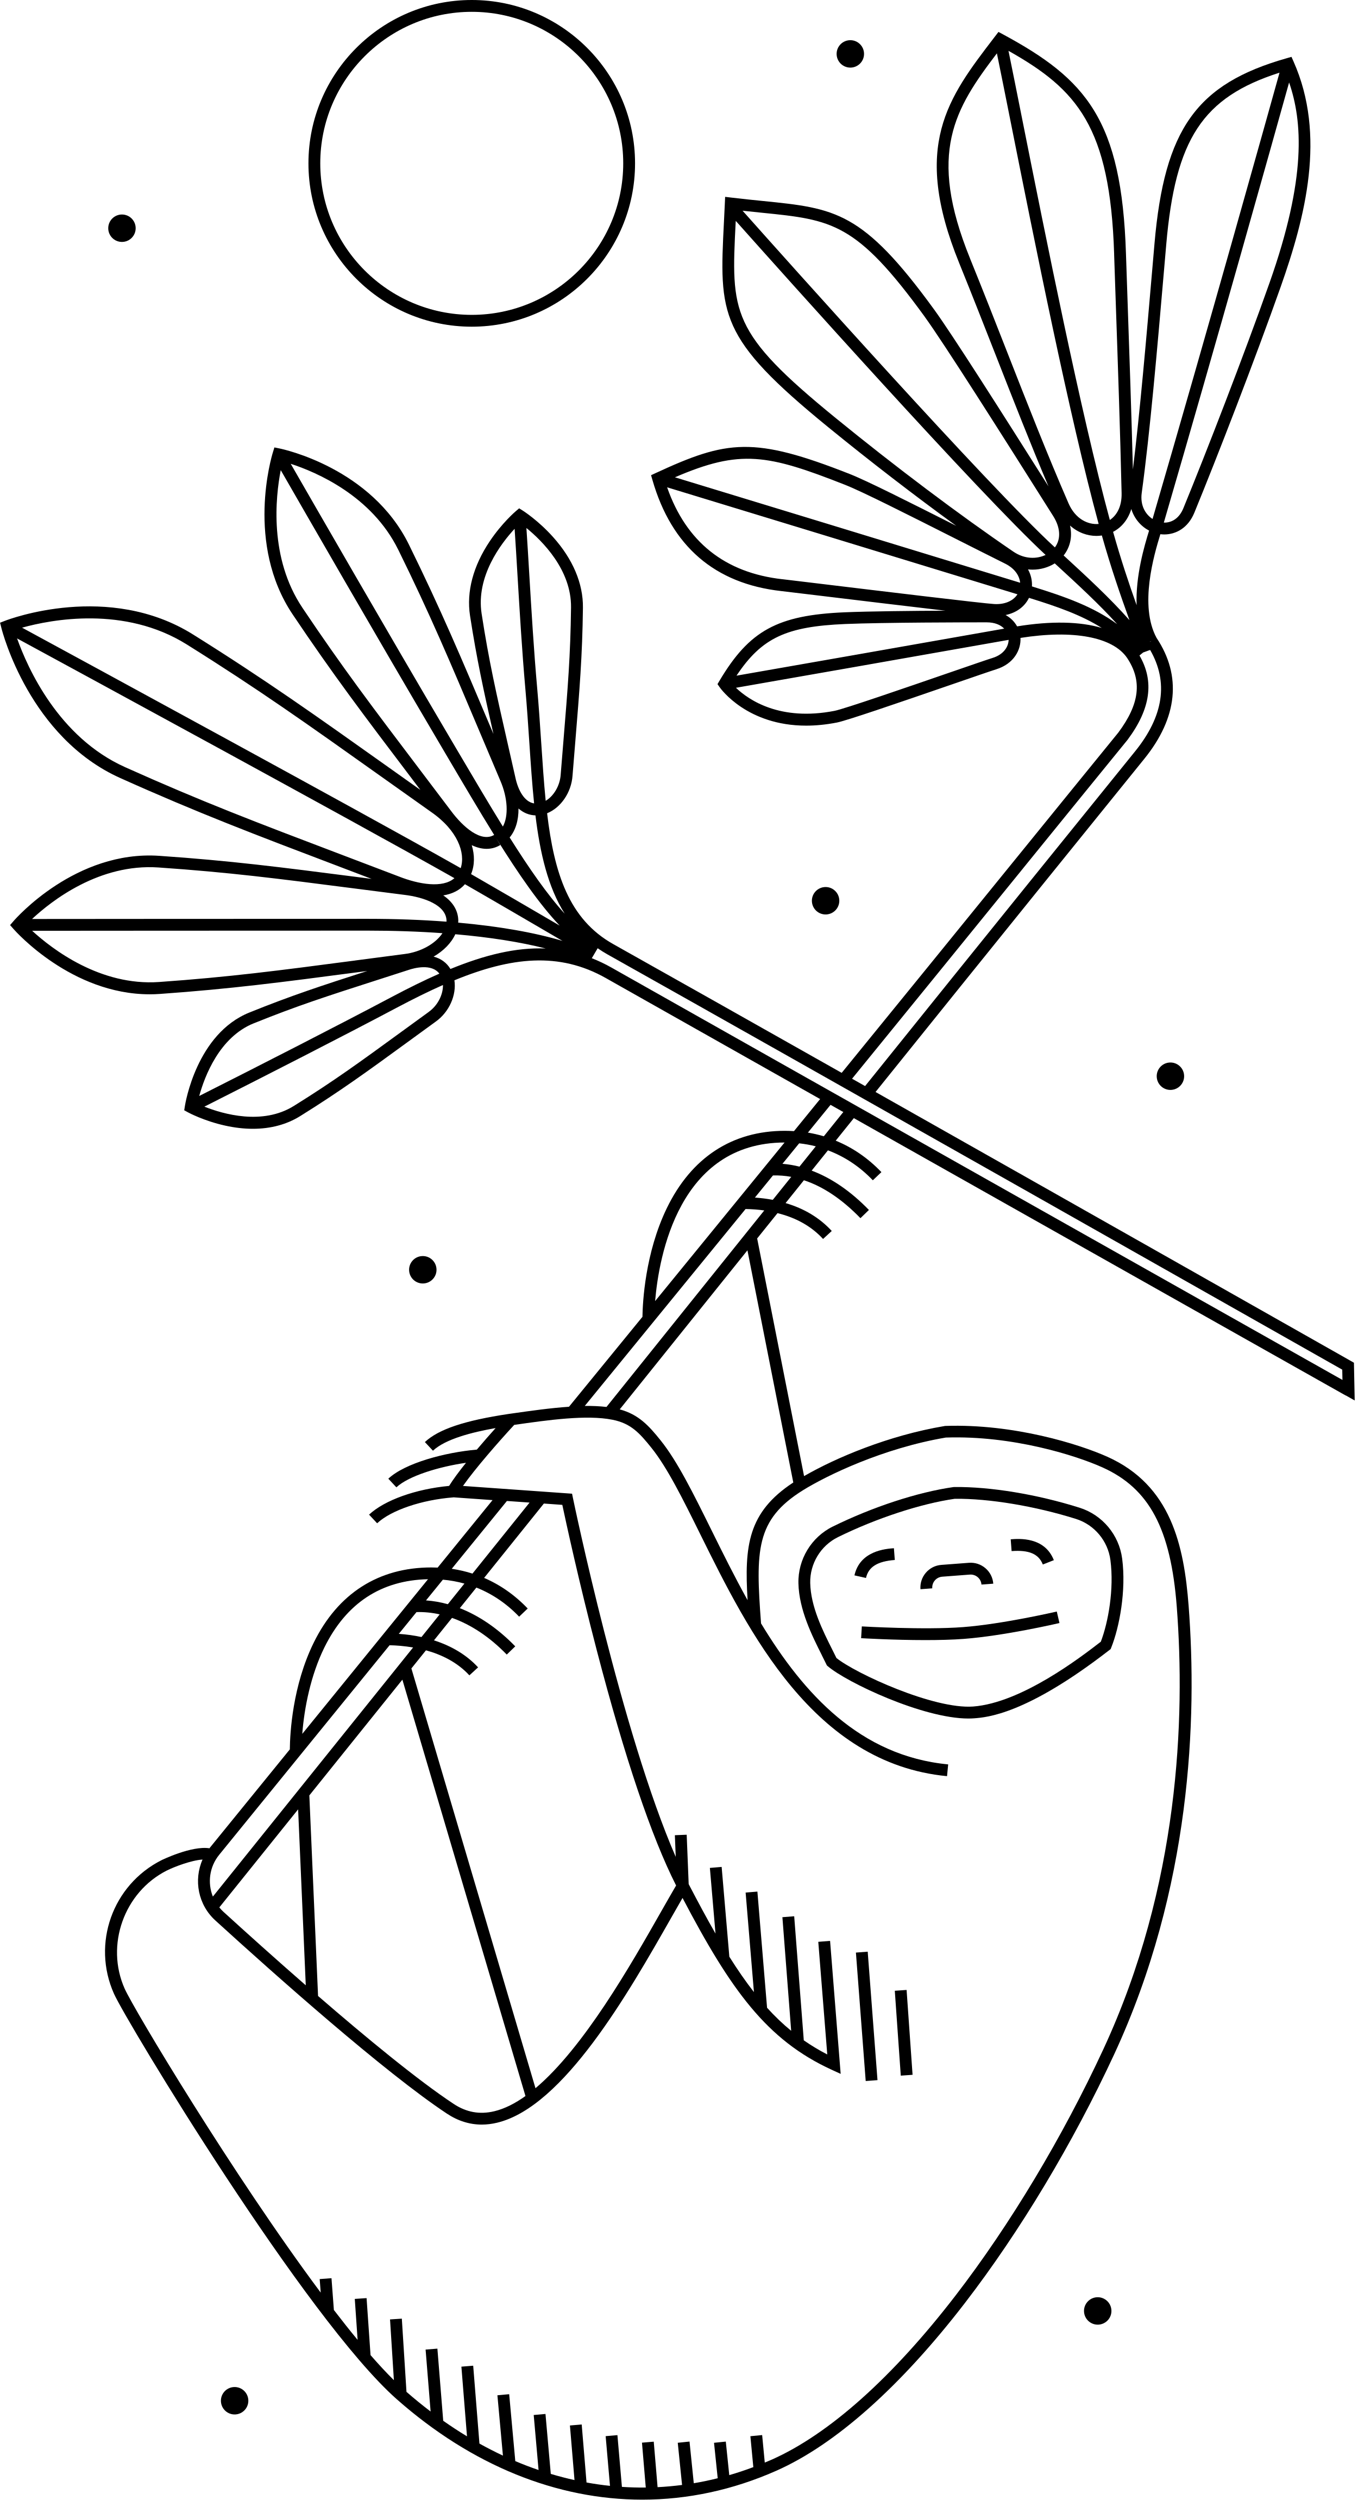 <svg width="345" height="635" viewBox="0 0 345 635" fill="none" xmlns="http://www.w3.org/2000/svg">
<g clip-path="url(#clip0_30_110)">
<path d="M216.274 17.162C218.193 17.025 219.638 15.359 219.501 13.44C219.364 11.521 217.698 10.076 215.779 10.213C213.86 10.349 212.415 12.016 212.552 13.934C212.688 15.853 214.355 17.298 216.274 17.162Z" fill="black"/>
<path d="M30.983 61.445C32.907 61.445 34.466 59.886 34.466 57.962C34.466 56.038 32.907 54.478 30.983 54.478C29.059 54.478 27.5 56.038 27.5 57.962C27.5 59.886 29.059 61.445 30.983 61.445Z" fill="black"/>
<path d="M110.886 322.226C110.739 320.305 109.064 318.87 107.149 319.017C105.227 319.163 103.792 320.838 103.939 322.754C104.086 324.675 105.761 326.11 107.676 325.963C109.598 325.816 111.032 324.142 110.886 322.226Z" fill="black"/>
<path d="M213.216 228.504C213.069 226.582 211.395 225.147 209.479 225.294C207.558 225.441 206.123 227.116 206.27 229.031C206.416 230.953 208.091 232.388 210.007 232.241C211.928 232.094 213.363 230.419 213.216 228.504Z" fill="black"/>
<path d="M59.343 606.256C57.421 606.403 55.987 608.078 56.133 609.993C56.28 611.915 57.955 613.35 59.87 613.203C61.792 613.056 63.227 611.381 63.08 609.466C62.933 607.544 61.258 606.11 59.343 606.256Z" fill="black"/>
<path d="M278.612 583.448C276.69 583.595 275.255 585.27 275.402 587.185C275.549 589.107 277.224 590.542 279.139 590.395C281.061 590.248 282.495 588.573 282.349 586.658C282.202 584.736 280.527 583.302 278.612 583.448Z" fill="black"/>
<path d="M293.873 273.593C294.019 275.515 295.694 276.95 297.61 276.803C299.531 276.656 300.966 274.981 300.819 273.066C300.672 271.144 298.998 269.71 297.082 269.857C295.161 270.003 293.726 271.678 293.873 273.593Z" fill="black"/>
<path d="M119.847 82.972C142.723 82.972 161.334 64.361 161.334 41.486C161.334 18.611 142.723 0 119.847 0C96.972 0 78.361 18.611 78.361 41.486C78.361 64.361 96.972 82.972 119.847 82.972ZM119.847 3.003C141.068 3.003 158.331 20.266 158.331 41.486C158.331 62.706 141.068 79.969 119.847 79.969C98.627 79.969 81.364 62.706 81.364 41.486C81.364 20.266 98.627 3.003 119.847 3.003Z" fill="black"/>
<path d="M341.872 354.39L344.161 355.685L343.967 346.096L343.226 345.675C342.279 345.142 278.305 308.9 222.432 277.337C251.526 241.143 281.995 203.487 290.716 192.717C299.178 182.267 300.252 171.65 293.826 162.007C289.375 153.8 293.165 140.954 294.794 135.669C295.114 135.709 295.441 135.736 295.768 135.736C298.697 135.736 301.807 134.148 303.422 130.217C309.181 116.19 318.823 91.327 325.349 72.869C331.642 55.072 336.954 34.346 328.626 15.628L328.099 14.44L326.844 14.801C303.976 21.314 295.828 32.751 293.299 61.872L292.758 68.138C291.204 86.135 289.602 104.666 287.814 119.227C287.447 105.127 286.913 89.585 286.506 77.847C286.326 72.562 286.165 67.958 286.052 64.455C284.978 30.395 275.956 20.126 254.789 8.715L253.661 8.108L252.527 9.589C240.809 24.884 231.554 36.962 243.685 66.817C246.881 74.691 250.011 82.672 253.041 90.393C257.532 101.857 261.816 112.781 266.367 123.531C254.215 104.299 241.837 84.841 237.346 78.655C219.148 53.604 212.255 52.91 193.831 51.048C191.449 50.808 188.739 50.535 185.83 50.188L184.222 49.994L184.148 51.609C184.075 53.244 183.995 54.792 183.922 56.273C182.727 80.036 182.447 85.681 210.387 108.476C221.057 117.178 232.388 125.9 242.931 133.547C230.706 127.381 220.216 122.089 215.899 120.394C191.455 110.765 184.729 111.746 166.572 120.148L165.404 120.688L165.758 121.923C170.602 138.745 181.606 148.234 198.475 150.116C199.336 150.209 203.086 150.663 208.278 151.29C217.567 152.412 230.619 153.986 240.175 155.101C231.66 155.141 220.763 155.248 214.591 155.508C197.514 156.229 190.374 160.132 182.774 172.918L182.28 173.752L182.834 174.546C183.154 175.006 189.867 184.295 204.808 184.295C207.197 184.295 209.793 184.055 212.609 183.508C215.018 183.041 227.336 178.817 241.983 173.772C247.482 171.877 251.819 170.382 253.081 169.988C257.618 168.58 259.413 164.997 259.253 162.014C272.633 159.899 282.702 161.76 286.332 167.086C290.236 172.924 289.535 178.79 284.083 186.09L283.983 186.21C277.617 194.018 268.288 205.502 257.678 218.568C243.825 235.617 228.164 254.902 213.83 272.479C190.548 259.333 169.388 247.402 155.795 239.781C144.497 233.449 140.787 221.697 138.992 206.55C142.442 205.155 145.158 201.311 145.452 196.981C145.699 193.911 145.932 191.095 146.146 188.473C147.227 175.313 147.947 166.625 148.094 154.34C148.168 148.208 145.538 141.995 140.487 136.37C136.73 132.179 132.98 129.79 132.826 129.69L131.892 129.103L131.051 129.817C130.911 129.937 127.535 132.82 124.405 137.491C120.201 143.763 118.473 150.283 119.407 156.342C121.109 167.366 122.864 175.4 125.359 186.417C125.192 186.017 125.019 185.61 124.852 185.216C117.131 166.952 112.033 154.887 103.885 138.311C94.33 118.873 71.995 114.102 71.048 113.908L69.713 113.635L69.313 114.936C69.019 115.877 62.319 138.125 74.351 156.048C84.621 171.35 92.495 181.746 104.413 197.474C105.18 198.489 105.981 199.543 106.788 200.611C104.052 198.669 101.45 196.82 98.981 195.065C79.989 181.573 67.444 172.657 49.06 161.153C27.6 147.72 2.316 157.256 1.255 157.67L0.02 158.15L0.34 159.438C0.621 160.573 7.534 187.271 30.549 197.601C50.275 206.456 64.581 211.888 86.235 220.109C88.831 221.097 91.554 222.131 94.396 223.212C93.075 223.039 91.767 222.872 90.506 222.712C71.241 220.236 58.516 218.595 40.465 217.36C19.272 215.905 4.051 233.222 3.417 233.962L2.562 234.95L3.423 235.931C4.044 236.638 18.224 252.527 38.036 252.527C38.897 252.527 39.771 252.5 40.652 252.433C58.696 251.152 71.401 249.484 90.639 246.955C91.514 246.841 92.401 246.721 93.302 246.608C81.891 250.278 73.99 252.854 63.334 257.165C49.954 262.576 47.085 280.2 46.965 280.947L46.804 281.988L47.732 282.495C47.899 282.582 51.803 284.691 57.234 285.885C59.657 286.419 62.006 286.686 64.241 286.686C68.745 286.686 72.816 285.605 76.239 283.476C86.476 277.103 93.409 272.059 103.899 264.411C105.987 262.89 108.23 261.255 110.659 259.493C114.149 257.031 116.004 252.7 115.443 248.97C129.857 243.051 142.048 241.703 153.893 248.396C166.645 255.603 186.377 266.74 208.351 279.132C206.129 281.861 203.907 284.577 201.712 287.28C200.944 287.233 200.177 287.2 199.396 287.2C185.997 287.2 175.627 293.993 169.401 306.852C163.869 318.276 163.269 330.815 163.215 334.438C153.299 346.576 146.353 355.078 144.551 357.28C139.82 357.6 134.808 358.314 130.13 358.981L129.697 359.041L129.176 359.115C117.992 360.79 111.426 362.992 107.943 366.248L109.991 368.444C113.188 365.461 119.901 363.759 125.913 362.692C124.425 364.353 122.763 366.242 121.142 368.163C113.061 368.871 102.898 371.58 98.654 375.55L100.702 377.746C103.812 374.843 111.499 372.508 118.386 371.513C116.618 373.715 115.083 375.784 114.095 377.385C105.62 378.173 97.713 380.996 93.763 384.679L95.811 386.875C99.368 383.551 107.162 380.909 115.19 380.295V380.282L125.132 380.989L111.186 398.132C110.652 398.105 110.111 398.092 109.571 398.092C96.171 398.092 85.842 404.698 79.703 417.19C74.311 428.154 73.677 440.138 73.63 444.302L53.377 469.199C53.317 469.273 53.271 469.346 53.217 469.42C48.686 468.706 41.106 472.402 41.026 472.443C28.574 478.742 23.276 493.636 28.954 506.355C32.137 513.482 77.774 589.033 100.829 609.373C119.907 626.202 141.521 634.85 163.175 634.85C174.666 634.85 186.164 632.415 197.294 627.477C212.269 620.83 228.824 606.096 245.166 584.863C259.133 566.712 272.586 544.304 283.049 521.763C302.648 479.516 304.156 436.528 301.974 407.895C300.799 392.493 297.49 377.239 281.348 369.992C274.241 366.802 257.578 361.564 240.202 362.151L240.002 362.171C225.661 364.573 212.255 370.285 204.274 374.896L192.356 314.539C194.045 312.437 195.773 310.288 197.528 308.106C202.286 309.281 206.163 311.469 209.099 314.666L211.308 312.637C208.238 309.301 204.314 306.939 199.576 305.551C201.111 303.642 202.666 301.707 204.234 299.752C209.119 301.353 213.923 304.57 218.595 309.388L220.75 307.299C216.119 302.528 211.208 299.178 206.203 297.309C207.571 295.608 208.952 293.886 210.34 292.158C214.591 293.746 218.441 296.302 221.744 299.765L223.92 297.69C220.53 294.14 216.619 291.464 212.315 289.702C213.843 287.807 215.378 285.892 216.92 283.977C273.714 316.014 340.924 353.89 341.898 354.437L341.872 354.39ZM292.144 163.015C292.144 163.015 292.138 162.988 292.131 162.975L292.525 162.761L292.151 163.015H292.144ZM261.175 144.611C261.562 144.651 261.942 144.678 262.323 144.678C264.425 144.678 266.387 144.07 267.961 143.083L268.175 143.283C273.8 148.448 279.185 153.399 283.817 158.517C277.764 154.086 270.684 151.571 262.169 148.935C262.243 147.534 261.942 146.025 261.168 144.611H261.175ZM279.926 135.996C282.262 144.27 284.624 151.097 286.94 157.503C281.935 151.844 276.002 146.386 270.217 141.074C271.678 139.232 272.553 136.59 271.839 133.474C273.874 135.302 276.296 136.109 278.558 136.109C279.025 136.109 279.479 136.063 279.933 135.996H279.926ZM322.513 71.862C316.001 90.272 306.385 115.076 300.639 129.069C299.498 131.852 297.49 132.78 295.668 132.733C309.021 86.969 323.334 35.861 327.498 20.94C330.875 30.776 331.982 45.096 322.513 71.862ZM290.056 125.186C292.151 109.904 293.98 88.791 295.741 68.378L296.282 62.112C298.604 35.367 305.444 24.724 325.062 18.457C321.626 30.776 306.698 84.173 292.805 131.805C290.997 130.631 289.622 128.362 290.056 125.186ZM287.407 129.27C288.181 131.792 289.902 133.694 291.924 134.761C290.743 138.598 288.461 146.266 288.761 153.706C286.773 148.121 284.764 142.122 282.782 135.075C285.004 133.921 286.626 131.872 287.407 129.27ZM283.042 64.535C283.156 68.045 283.309 72.649 283.496 77.941C283.957 91.353 284.591 109.724 284.944 125.226C285.024 128.736 283.663 130.911 281.955 132.066C274.581 104.866 265.686 60.297 259.754 30.576C258.386 23.709 257.165 17.59 256.204 12.906C273.64 22.715 282.028 32.144 283.049 64.528L283.042 64.535ZM246.454 65.676C235.517 38.764 242.577 27.586 253.261 13.546C254.222 18.217 255.436 24.316 256.804 31.17C262.757 61.005 271.698 105.801 279.112 133.073C276.423 133.313 273.2 131.839 271.451 127.815C266.026 115.336 261.068 102.684 255.817 89.285C252.787 81.558 249.657 73.57 246.448 65.676H246.454ZM234.897 80.41C239.801 87.163 254.335 110.105 267.568 131.071C269.43 134.021 269.563 136.924 267.995 139.032L267.875 138.919C251.079 123.444 199.81 66.049 188.653 53.517C190.381 53.704 192.009 53.871 193.511 54.025C211.454 55.84 217.493 56.447 234.903 80.41H234.897ZM186.904 56.414C186.904 56.307 186.918 56.2 186.918 56.093C199.016 69.673 248.783 125.332 265.633 140.941C263.384 142.008 260.294 142.048 257.451 140.107C243.852 130.851 227.383 118.466 212.262 106.134C185.496 84.3 185.737 79.496 186.898 56.414H186.904ZM214.778 123.17C219.048 124.852 230.339 130.551 242.29 136.583C246.574 138.745 251.005 140.981 255.363 143.156C257.959 144.457 259 146.339 259.166 148.001C232.761 139.906 185.236 125.419 171.463 121.222C188.112 114.042 194.985 115.37 214.784 123.17H214.778ZM198.789 147.113C184.168 145.485 174.319 137.631 169.481 123.764C181.633 127.468 231.36 142.629 258.486 150.937C257.418 152.618 255.249 153.566 252.594 153.413C249.724 153.252 222.985 150.023 208.625 148.288C203.427 147.66 199.67 147.207 198.796 147.107L198.789 147.113ZM214.697 158.484C224.333 158.077 246.334 158.057 250.645 158.057C252.794 158.057 254.228 158.744 255.116 159.658C233.575 163.475 198.068 169.688 187.111 171.603C193.544 161.921 199.857 159.111 214.704 158.484H214.697ZM252.166 167.099C250.859 167.506 246.501 169.007 240.983 170.909C230.399 174.559 214.411 180.071 212.015 180.538C198.135 183.241 190.188 177.756 186.964 174.679C197.161 172.898 234.316 166.398 256.244 162.508C256.19 164.276 254.982 166.225 252.166 167.099ZM258.392 159.085C257.765 157.95 256.798 156.929 255.476 156.202C258.192 155.641 260.321 154.093 261.415 151.838C268.569 154.053 274.668 156.175 279.906 159.485C274.401 157.843 267.054 157.677 258.392 159.085ZM259.987 220.443C270.597 207.384 279.926 195.893 286.332 188.045C286.379 187.985 286.432 187.919 286.466 187.879C292.311 180.044 293.299 173.031 289.482 166.478L290.41 165.718L292.191 165.07C296.896 173.218 295.614 181.873 288.374 190.821C279.619 201.638 248.963 239.521 219.776 275.836C218.668 275.208 217.567 274.588 216.466 273.967C230.713 256.497 246.241 237.372 259.987 220.45V220.443ZM112.62 227.41C114.936 227.036 116.798 226.082 118.119 224.567C125.046 228.544 135.742 234.783 142.896 238.967C135.776 236.832 126.761 235.257 116.404 234.329C116.411 234.183 116.431 234.029 116.431 233.882C116.417 231.287 115.063 229.078 112.62 227.416V227.41ZM131.732 205.342C132.973 206.436 134.435 207.044 136.029 207.084C137.21 216.733 139.206 225.294 143.463 232.061C139.052 227.209 134.481 220.643 129.476 212.696C130.985 210.901 131.752 208.311 131.725 205.342H131.732ZM142.182 235.077C135.195 230.993 125.933 225.594 119.68 222.004C120.601 219.756 120.621 217.213 119.847 214.651C121.142 215.265 122.41 215.585 123.624 215.585C124.839 215.585 126.02 215.265 127.101 214.611L126.06 212.882C131.825 222.131 137.064 229.678 142.189 235.084L142.182 235.077ZM145.071 154.287C144.924 166.465 144.251 174.653 143.136 188.212C142.923 190.841 142.689 193.651 142.442 196.747C142.249 199.576 140.667 202.179 138.632 203.387C138.165 198.689 137.831 193.691 137.484 188.453C137.184 183.948 136.877 179.29 136.45 174.533C135.622 165.224 135.015 155.041 134.475 146.052C134.221 141.795 133.981 137.724 133.734 134.094C137.764 137.377 145.185 144.724 145.071 154.293V154.287ZM130.738 134.301C130.985 137.918 131.225 141.982 131.478 146.226C132.019 155.234 132.626 165.444 133.454 174.793C133.874 179.511 134.181 184.155 134.481 188.646C134.835 193.971 135.182 199.129 135.689 204.047C133.153 203.66 131.585 200.544 130.945 197.521C130.271 194.518 129.643 191.762 129.056 189.193C126.04 175.921 124.211 167.906 122.356 155.862C120.895 146.426 127.208 138.111 130.738 134.301ZM101.176 139.613C109.291 156.115 114.102 167.499 122.069 186.364C123.611 190.014 125.266 193.924 127.081 198.208C129.036 202.686 129.21 207.27 127.755 209.926C124.098 204.007 120.208 197.408 115.977 190.234L114.095 187.038C98.253 160.179 79.669 127.902 73.857 117.792C80.356 119.907 94.423 125.893 101.17 139.613H101.176ZM76.826 154.353C68.345 141.715 69.987 126.273 71.321 119.4C77.2 129.63 95.718 161.787 111.513 188.566L113.394 191.762C117.752 199.156 121.762 205.956 125.539 212.048C122.243 214.017 117.685 210.146 114.502 205.842C111.72 202.159 109.17 198.789 106.788 195.646C94.477 179.397 87.043 169.588 76.826 154.36V154.353ZM47.452 163.676C65.763 175.133 77.6 183.548 97.226 197.494C101.016 200.19 105.08 203.08 109.537 206.229C116.271 210.887 118.313 216.666 117.038 220.49C116.551 220.209 116.097 219.956 115.677 219.716C90.94 205.756 21.194 167.873 5.605 159.412C13.019 157.356 31.63 153.773 47.452 163.676ZM31.764 194.832C14.848 187.238 7 169.621 4.337 162.141C20.226 170.762 89.565 208.431 114.202 222.331C114.582 222.545 114.996 222.785 115.443 223.032C112.5 225.621 106.468 224.634 101.31 222.598C96.251 220.67 91.614 218.908 87.29 217.267C64.915 208.772 51.409 203.647 31.764 194.832ZM40.245 220.316C58.209 221.551 70.22 223.092 90.112 225.655C93.963 226.148 98.087 226.682 102.604 227.256C107.829 227.863 113.415 229.925 113.441 233.902C113.441 233.962 113.428 234.023 113.428 234.083C107.182 233.609 100.489 233.362 93.469 233.362C58.402 233.362 19.892 233.389 8.141 233.402C13.133 228.751 25.237 219.288 40.245 220.316ZM90.233 243.945C70.367 246.554 58.376 248.129 40.425 249.404C25.471 250.465 13.233 241.043 8.174 236.398C19.966 236.391 58.429 236.358 93.462 236.358C100.122 236.358 106.468 236.578 112.407 237.005C110.672 239.635 106.928 241.81 102.678 242.31C98.187 242.891 94.07 243.431 90.226 243.939L90.233 243.945ZM64.448 259.907C75.492 255.443 83.132 252.987 95.791 248.917C98.247 248.129 100.876 247.282 103.765 246.348C105.167 245.874 109.631 244.639 111.619 247.282C107.722 248.997 103.685 250.999 99.455 253.241C85.855 260.448 65.849 270.664 50.615 278.351C51.996 273.32 55.753 263.417 64.448 259.9V259.907ZM108.904 257.018C106.455 258.793 104.212 260.428 102.124 261.949C91.314 269.823 84.794 274.574 74.644 280.887C66.677 285.845 56.687 282.956 51.923 281.061C67.171 273.367 87.23 263.124 100.863 255.897C104.926 253.741 108.803 251.819 112.534 250.165C112.58 252.614 111.206 255.383 108.897 257.011L108.904 257.018ZM114.435 246.101C113.488 244.512 112.007 243.445 110.158 242.958C112.694 241.49 114.656 239.494 115.67 237.272C124.432 238.033 132.212 239.261 138.645 240.896C131.045 240.582 123.104 242.551 114.435 246.101ZM150.316 243.345L150.33 243.318L150.363 243.338L151.838 240.829C152.625 241.376 153.446 241.897 154.313 242.384C199.777 267.875 329.92 341.585 340.998 347.857L341.051 350.473C322.62 340.083 198.676 270.23 155.354 245.747C153.679 244.799 151.998 244.005 150.31 243.345H150.316ZM199.316 290.169C187.225 304.99 175.754 319.037 166.432 330.448C167.399 319.017 172.504 290.216 199.316 290.169ZM128.776 381.209L134.535 381.616L120.034 399.653C118.333 399.113 116.571 398.699 114.769 398.432L128.782 381.209H128.776ZM75.739 459.537L77.68 504.219C69.8 497.346 62.393 490.68 56.747 485.535C56.367 485.188 56.033 484.821 55.72 484.434L75.739 459.53V459.537ZM80.803 506.929L78.588 455.987L102.224 426.592L133.494 532.34C130.851 534.221 128.209 535.576 125.586 536.203C121.863 537.091 118.473 536.477 115.223 534.321C106.168 528.329 93.122 517.585 80.803 506.929ZM136.043 530.364L104.513 423.743L108.216 419.139C112.113 420.213 116.15 422.128 119.247 425.498L121.455 423.469C118.619 420.38 114.796 418.057 110.252 416.609L114.836 410.904C119.674 412.619 124.425 415.769 128.742 420.22L130.898 418.131C126.54 413.64 121.749 410.364 116.818 408.435L121.022 403.203C125.059 404.805 128.722 407.281 131.885 410.597L134.061 408.522C130.811 405.119 127.088 402.509 122.99 400.748L138.171 381.863L142.856 382.197C143.737 386.347 147.026 401.568 151.638 419.245C158.751 446.505 165.517 466.55 171.763 478.869C170.609 480.837 169.321 483.106 167.953 485.502C160.172 499.181 148.301 520.034 136.036 530.358L136.043 530.364ZM112.514 401.195C114.395 401.362 116.217 401.702 117.986 402.189L113.775 407.427C111.933 406.92 110.078 406.593 108.223 406.466L112.514 401.195ZM105.821 409.429C107.769 409.376 109.738 409.569 111.706 410.01L107.075 415.769C105.247 415.368 103.318 415.101 101.316 414.961L105.814 409.429H105.821ZM82.378 418.478C87.93 407.18 96.805 401.342 108.737 401.081L76.793 440.359C77.3 433.726 78.948 425.465 82.378 418.478ZM98.967 417.851C100.656 417.884 102.718 418.037 104.946 418.418L54.078 481.685C52.69 478.221 53.184 474.137 55.693 471.061L98.967 417.857V417.851ZM240.382 365.1C257.178 364.553 273.24 369.605 280.093 372.688C291.978 378.026 297.443 388.282 298.958 408.081C301.113 436.355 299.632 478.795 280.307 520.455C269.937 542.803 256.611 565.011 242.771 582.988C226.736 603.821 210.58 618.241 196.06 624.687C195.473 624.948 194.885 625.188 194.291 625.435L193.624 618.448L190.635 618.735L191.382 626.589C189.353 627.35 187.311 628.03 185.27 628.624L184.389 620.103L181.399 620.41L182.333 629.412C180.311 629.919 178.29 630.339 176.254 630.68L175.173 620.096L172.184 620.403L173.278 631.12C171.209 631.387 169.134 631.574 167.059 631.681L166.085 620.123L163.095 620.377L164.056 631.774C162.034 631.794 160.012 631.741 157.997 631.607L156.856 618.461L153.866 618.722L154.967 631.347C152.979 631.14 150.99 630.853 149.008 630.493L147.781 615.759L144.791 616.012L145.952 629.879C143.937 629.432 141.928 628.911 139.926 628.311L138.578 613.083L135.589 613.35L136.823 627.323C134.842 626.649 132.873 625.895 130.911 625.061L129.356 608.065L126.367 608.338L127.768 623.666C125.766 622.725 123.778 621.705 121.802 620.61L120.214 600.831L117.218 601.072L118.639 618.768C116.604 617.541 114.596 616.219 112.6 614.818L111.119 596.494L108.123 596.734L109.397 612.469C107.329 610.894 105.28 609.233 103.265 607.471L102.084 588.88L99.088 589.073L100.068 604.508C98.2 602.66 96.212 600.518 94.136 598.142L93.129 583.662L90.132 583.868L90.853 594.272C88.891 591.903 86.876 589.354 84.821 586.678L84.213 578.604L81.217 578.83L81.478 582.267C59.256 552.472 34.006 510.299 31.677 505.087C26.732 494.023 31.523 480.564 42.36 475.078C44.169 474.164 48.6 472.456 51.456 472.282C49.16 477.494 50.321 483.76 54.719 487.757C69.886 501.577 97.706 526.327 113.561 536.824C116.344 538.665 119.307 539.593 122.396 539.593C123.671 539.593 124.966 539.433 126.28 539.119C143.196 535.082 159.665 506.141 170.562 486.99C171.556 485.248 172.511 483.573 173.398 482.032C185.677 505.434 194.772 518.079 211.241 525.646L213.57 526.714L210.881 492.935L207.884 493.176L210.167 521.783C208.058 520.695 206.083 519.501 204.201 518.193L201.765 486.683L198.769 486.916L200.998 515.777C198.856 514.022 196.827 512.08 194.872 509.918L192.416 480.417L189.427 480.664L191.535 505.941C189.427 503.245 187.365 500.262 185.29 496.959L183.334 474.151L180.345 474.404L181.773 491.08C179.584 487.27 177.342 483.099 174.96 478.522L174.453 465.976L171.45 466.096L171.67 471.602C157.964 440.172 145.692 381.116 145.558 380.475L145.332 379.361L117.619 377.392C120.675 373.035 126.64 366.202 130.638 361.884C139.266 360.65 149.022 359.262 155.615 360.583C160.252 361.51 162.448 363.906 165.511 367.73C169.548 372.768 173.465 380.682 177.996 389.844C190.121 414.327 206.717 447.866 240.595 451.102L240.882 448.113C218.501 445.977 204.181 430.189 193.344 412.305C191.963 393.834 191.943 385.987 203.981 378.493C209.933 374.79 224.28 367.803 240.375 365.087L240.382 365.1ZM201.525 376.525C190.001 384.085 189.086 392.6 189.927 406.413C186.584 400.407 183.561 394.308 180.705 388.529C176.094 379.214 172.11 371.166 167.873 365.875C164.837 362.084 162.248 359.248 157.443 357.947C161.6 352.769 174.025 337.294 189.887 317.549L201.538 376.525H201.525ZM154.08 357.333C152.352 357.126 150.503 357.053 148.561 357.073C154.173 350.206 170.182 330.621 189.413 307.059C191.068 307.092 192.657 307.212 194.165 307.419C173.485 333.163 157.063 353.616 154.08 357.326V357.333ZM196.327 304.73C194.879 304.456 193.364 304.269 191.782 304.156C193.297 302.301 194.825 300.426 196.373 298.531C197.928 298.49 199.476 298.611 201.018 298.891C199.436 300.859 197.868 302.808 196.327 304.73ZM203.106 296.295C201.665 295.935 200.224 295.694 198.782 295.581C200.19 293.859 201.605 292.124 203.026 290.376C204.468 290.536 205.876 290.783 207.25 291.137C205.856 292.872 204.474 294.587 203.106 296.295ZM209.299 288.588C207.978 288.194 206.63 287.887 205.249 287.654C207.157 285.311 209.079 282.962 211.001 280.6C212.075 281.207 213.156 281.815 214.244 282.429C212.582 284.49 210.934 286.546 209.292 288.588H209.299Z" fill="black"/>
<path d="M208.745 420.3C209.172 421.147 209.573 421.948 209.933 422.695L210.073 422.982L210.313 423.189C215.105 427.286 234.463 436.462 246.021 436.462C246.521 436.462 247.015 436.442 247.482 436.408C250.745 436.161 260.688 435.401 281.468 419.359L282.155 418.832L282.308 418.451C284.39 413.26 286.145 403.971 285.084 395.843C284.297 389.817 280.053 384.746 274.268 382.924C263.477 379.521 251.593 377.559 242.431 377.666L242.237 377.679C233.182 378.96 221.718 382.711 211.568 387.709C206.129 390.385 202.699 396.043 202.84 402.122C202.986 408.822 206.323 415.462 208.759 420.313L208.745 420.3ZM212.889 390.391C222.585 385.613 233.942 381.89 242.557 380.655C251.259 380.548 263.05 382.53 273.36 385.773C278.031 387.248 281.461 391.345 282.102 396.223C283.069 403.624 281.541 412.045 279.666 416.95L279.633 416.976C274.668 420.807 259.56 432.471 247.255 433.412C237.219 434.159 217.4 425.031 212.502 421.1C212.175 420.426 211.815 419.706 211.434 418.952C208.999 414.1 205.969 408.068 205.836 402.042C205.729 397.131 208.498 392.553 212.889 390.391Z" fill="black"/>
<path d="M218.948 413.059L218.768 416.056C219.229 416.082 226.996 416.543 235.077 416.543C238.467 416.543 241.91 416.463 244.893 416.236C255.189 415.448 268.589 412.345 269.156 412.212L268.475 409.289C268.335 409.322 254.736 412.479 244.666 413.246C234.797 414 219.108 413.073 218.955 413.066L218.948 413.059Z" fill="black"/>
<path d="M227.323 396.203L227.096 393.207C224.967 393.367 218.481 393.861 217.073 400.107L220.003 400.768C220.643 397.945 222.899 396.537 227.323 396.197V396.203Z" fill="black"/>
<path d="M264.932 397.344L267.728 396.243C265.386 390.284 258.9 390.778 256.771 390.945L256.998 393.941C261.429 393.607 263.871 394.655 264.932 397.344Z" fill="black"/>
<path d="M236.839 403.397C236.785 402.663 237.019 401.949 237.492 401.395C237.973 400.834 238.64 400.501 239.374 400.441L246.388 399.907C247.122 399.853 247.836 400.087 248.389 400.561C248.95 401.041 249.284 401.709 249.344 402.443L252.34 402.216C252.226 400.681 251.519 399.286 250.351 398.285C249.184 397.284 247.702 396.797 246.161 396.911L239.147 397.445C237.613 397.558 236.218 398.265 235.217 399.433C234.216 400.601 233.729 402.089 233.842 403.624L236.839 403.397Z" fill="black"/>
<path d="M220.44 495.679L217.446 495.907L219.933 528.53L222.927 528.302L220.44 495.679Z" fill="black"/>
<path d="M230.32 505.396L227.324 505.607L228.843 527.161L231.838 526.95L230.32 505.396Z" fill="black"/>
</g>
<defs>
<clipPath id="clip0_30_110">
<rect width="344.161" height="634.804" fill="white"/>
</clipPath>
</defs>
</svg>
